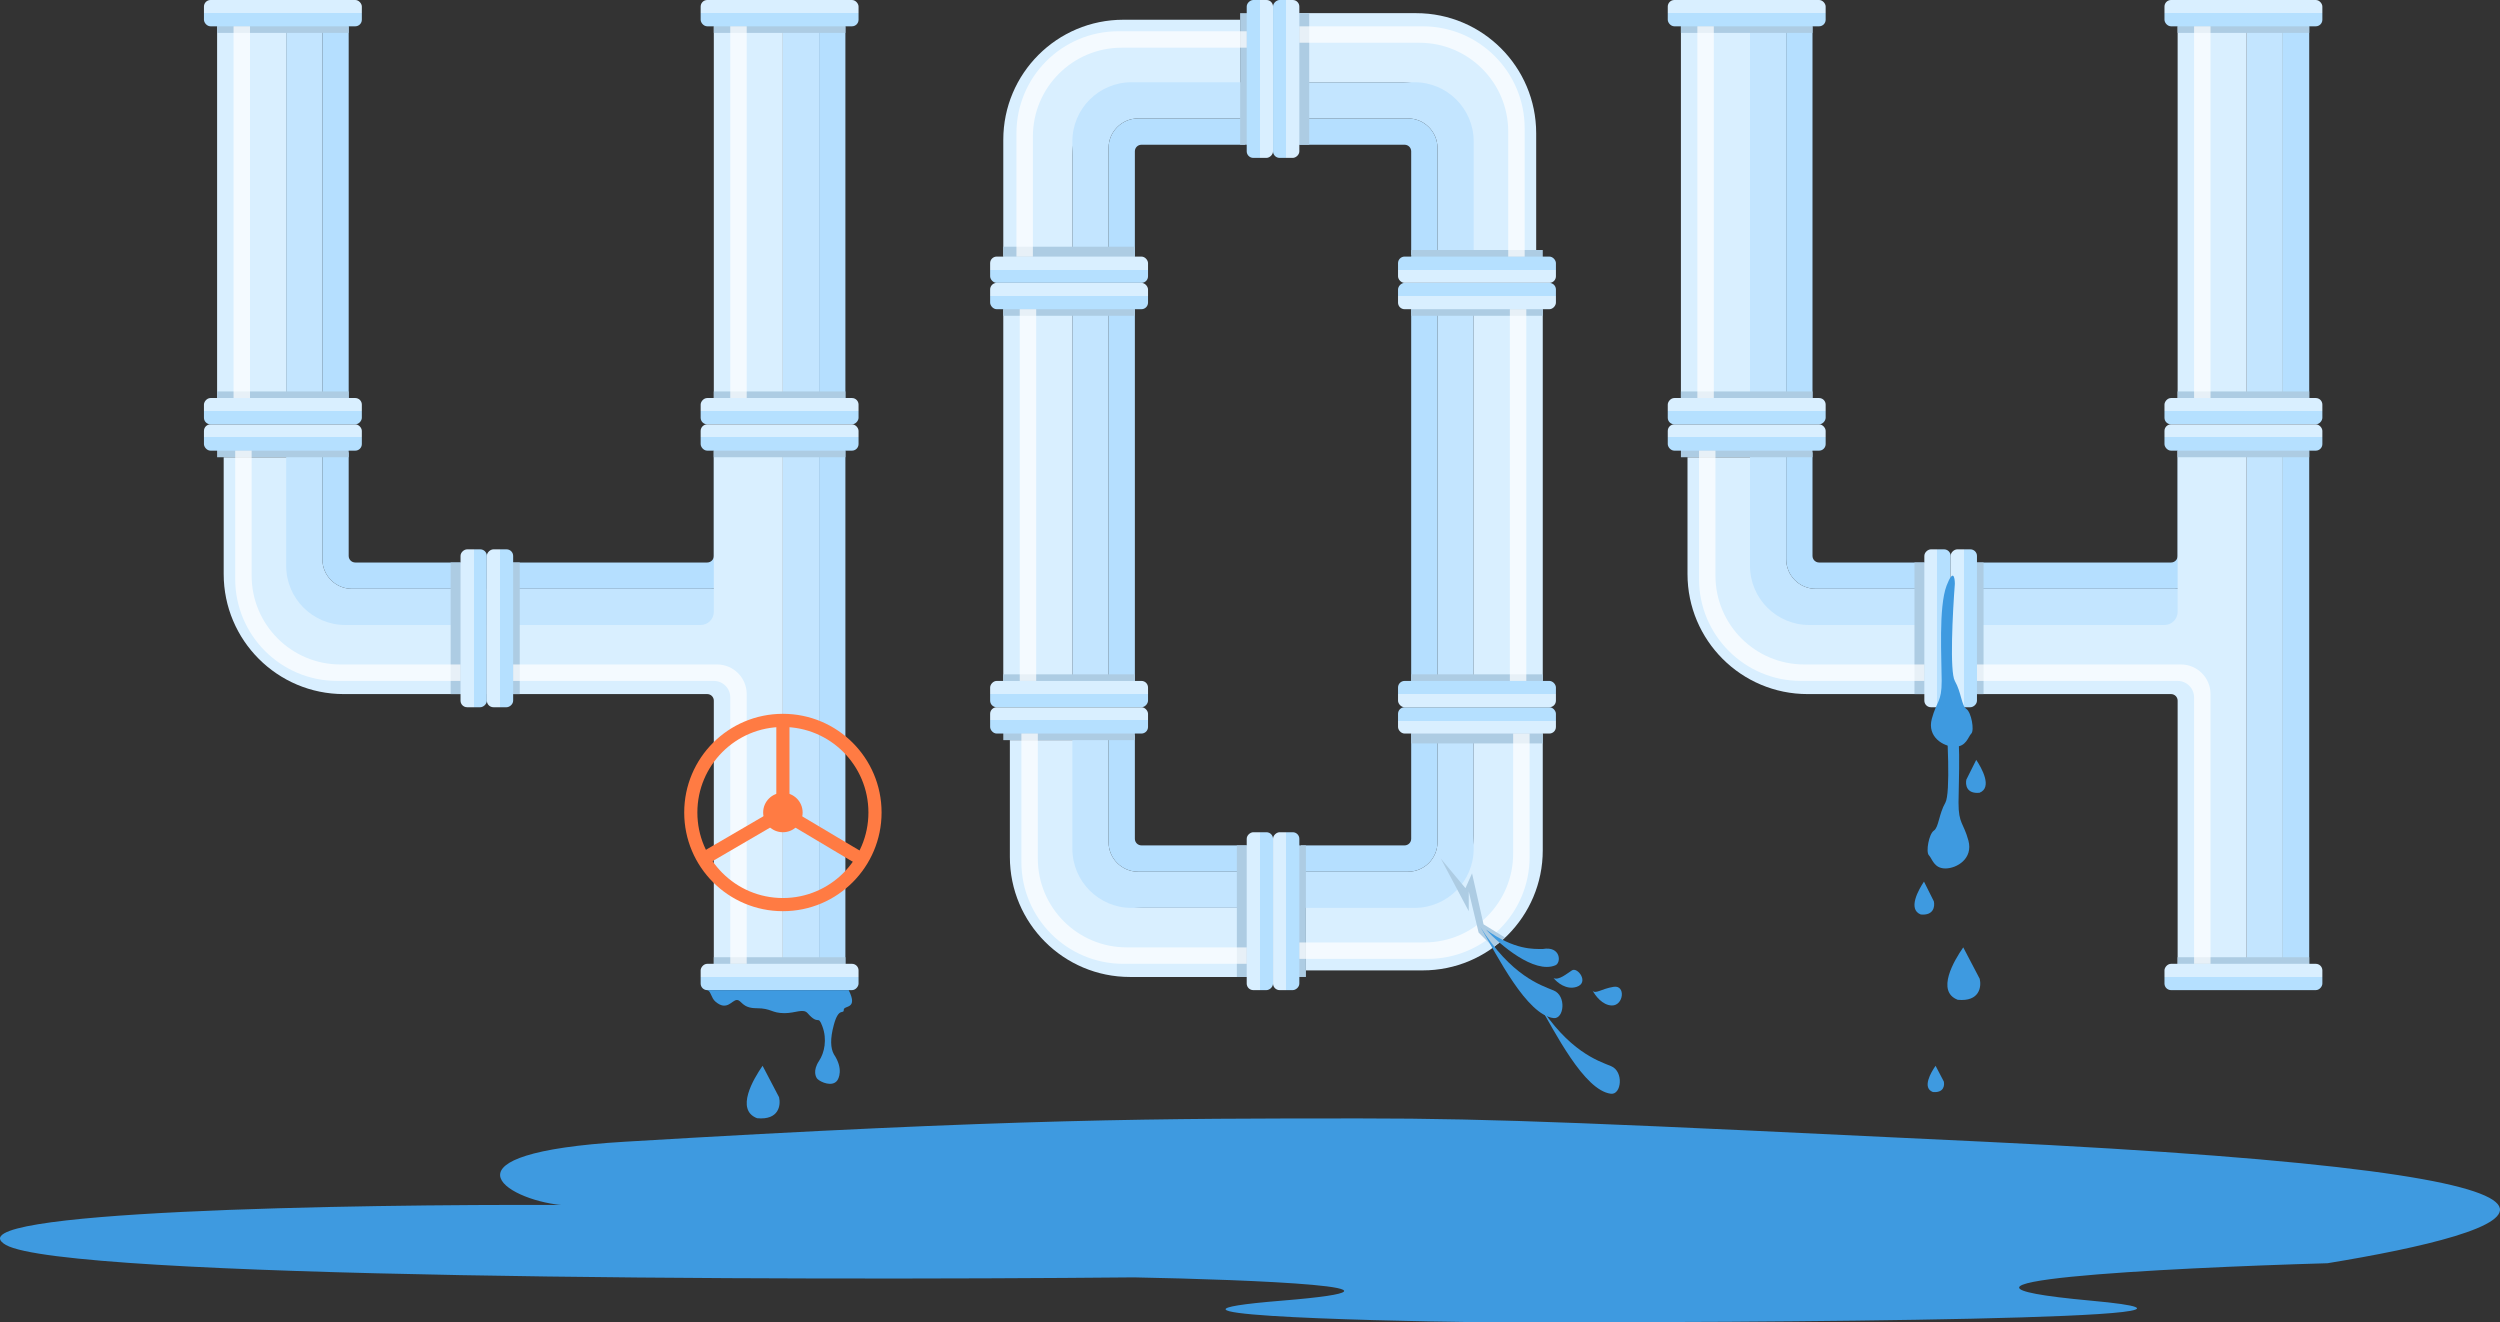 <svg width="760" height="402" viewBox="0 0 760 402" fill="none" xmlns="http://www.w3.org/2000/svg">
<rect x="0" y="0" width="760" height="402" fill="#333333" stroke="none"/>
<path fill-rule="evenodd" clip-rule="evenodd" d="M328 225H307V260.5C307 280.658 323.342 297 343.5 297H354.5H379V276H348C336.954 276 328 267.046 328 256V225Z" fill="#D9EFFF"/>
<path fill-rule="evenodd" clip-rule="evenodd" d="M337 223H326V245.5V258C326 267.941 334.059 276 344 276H358H379V265H346C341.029 265 337 260.971 337 256V223Z" fill="#C3E5FF"/>
<path fill-rule="evenodd" clip-rule="evenodd" d="M345 223.5H337V248V256C337 260.971 341.029 265 346 265H355H379V257H347C345.895 257 345 256.105 345 255V223.5Z" fill="#B5DFFF"/>
<rect x="305" y="217" width="40" height="8" fill="#ADCCE3"/>
<rect x="301" y="215" width="48" height="8" rx="2" fill="url(#paint0_linear_477_8623)"/>
<rect x="376" y="297" width="40" height="8" transform="rotate(-90 376 297)" fill="#ADCCE3"/>
<rect x="379" y="301" width="48" height="8" rx="2" transform="rotate(-90 379 301)" fill="url(#paint1_linear_477_8623)"/>
<path fill-rule="evenodd" clip-rule="evenodd" d="M315.5 223H310.5V262C310.5 279.121 324.379 293 341.5 293H352.5H379V288H342.5C327.588 288 315.5 275.912 315.5 261V223Z" fill="white" fill-opacity="0.7"/>
<path fill-rule="evenodd" clip-rule="evenodd" d="M397 274L397 295L432.5 295C452.658 295 469 278.658 469 258.5L469 247.5L469 223L448 223L448 254C448 265.046 439.046 274 428 274L397 274Z" fill="#D9EFFF"/>
<path fill-rule="evenodd" clip-rule="evenodd" d="M395 265L395 276L417.5 276L430 276C439.941 276 448 267.941 448 258L448 244L448 223L437 223L437 256C437 260.971 432.971 265 428 265L395 265Z" fill="#C3E5FF"/>
<path fill-rule="evenodd" clip-rule="evenodd" d="M395.5 257L395.5 265L420 265L428 265C432.971 265 437 260.971 437 256L437 247L437 223L429 223L429 255C429 256.105 428.105 257 427 257L395.5 257Z" fill="#B5DFFF"/>
<rect x="389" y="297" width="40" height="8" transform="rotate(-90 389 297)" fill="#ADCCE3"/>
<rect x="387" y="301" width="48" height="8" rx="2" transform="rotate(-90 387 301)" fill="url(#paint2_linear_477_8623)"/>
<rect x="469" y="226" width="40" height="8" transform="rotate(180 469 226)" fill="#ADCCE3"/>
<rect x="473" y="223" width="48" height="8" rx="2" transform="rotate(180 473 223)" fill="url(#paint3_linear_477_8623)"/>
<path fill-rule="evenodd" clip-rule="evenodd" d="M395 286.5L395 291.5L434 291.5C451.121 291.5 465 277.621 465 260.5L465 249.5L465 223L460 223L460 259.5C460 274.412 447.912 286.5 433 286.5L395 286.5Z" fill="white" fill-opacity="0.7"/>
<path fill-rule="evenodd" clip-rule="evenodd" d="M446 76L467 76L467 40.5C467 20.342 450.658 4 430.5 4L419.5 4L395 4L395 25L426 25C437.046 25 446 33.954 446 45L446 76Z" fill="#D9EFFF"/>
<path fill-rule="evenodd" clip-rule="evenodd" d="M437 78L448 78L448 55.5L448 43C448 33.059 439.941 25 430 25L416 25L395 25L395 36L428 36C432.971 36 437 40.029 437 45L437 78Z" fill="#C3E5FF"/>
<path fill-rule="evenodd" clip-rule="evenodd" d="M429 77.5L437 77.5L437 53L437 45C437 40.029 432.971 36 428 36L419 36L395 36L395 44L427 44C428.105 44 429 44.895 429 46L429 77.5Z" fill="#B5DFFF"/>
<rect x="469" y="84" width="40" height="8" transform="rotate(-180 469 84)" fill="#ADCCE3"/>
<rect x="473" y="86" width="48" height="8" rx="2" transform="rotate(-180 473 86)" fill="url(#paint4_linear_477_8623)"/>
<rect x="398" y="4" width="40" height="8" transform="rotate(90 398 4)" fill="#ADCCE3"/>
<rect x="395" width="48" height="8" rx="2" transform="rotate(90 395 0)" fill="url(#paint5_linear_477_8623)"/>
<path fill-rule="evenodd" clip-rule="evenodd" d="M458.5 78L463.5 78L463.5 39C463.5 21.879 449.621 8 432.5 8L421.5 8L395 8L395 13L431.5 13C446.412 13 458.5 25.088 458.5 40L458.5 78Z" fill="white" fill-opacity="0.7"/>
<path fill-rule="evenodd" clip-rule="evenodd" d="M377 27L377 6L341.5 6C321.342 6 305 22.342 305 42.5L305 53.5L305 78L326 78L326 47C326 35.954 334.954 27 346 27L377 27Z" fill="#D9EFFF"/>
<path fill-rule="evenodd" clip-rule="evenodd" d="M379 36L379 25L356.5 25L344 25C334.059 25 326 33.059 326 43L326 57L326 78L337 78L337 45C337 40.029 341.029 36 346 36L379 36Z" fill="#C3E5FF"/>
<path fill-rule="evenodd" clip-rule="evenodd" d="M378.5 44L378.5 36L354 36L346 36C341.029 36 337 40.029 337 45L337 54L337 78L345 78L345 46C345 44.895 345.895 44 347 44L378.5 44Z" fill="#B5DFFF"/>
<rect x="385" y="4" width="40" height="8" transform="rotate(90 385 4)" fill="#ADCCE3"/>
<rect x="387" width="48" height="8" rx="2" transform="rotate(90 387 0)" fill="url(#paint6_linear_477_8623)"/>
<rect x="305" y="75" width="40" height="8" fill="#ADCCE3"/>
<rect x="301" y="78" width="48" height="8" rx="2" fill="url(#paint7_linear_477_8623)"/>
<path fill-rule="evenodd" clip-rule="evenodd" d="M379 14.5L379 9.5L340 9.5C322.879 9.5 309 23.379 309 40.5L309 51.5L309 78L314 78L314 41.5C314 26.588 326.088 14.5 341 14.5L379 14.5Z" fill="white" fill-opacity="0.7"/>
<rect x="305" y="94" width="21" height="113" fill="#D9EFFF"/>
<rect x="326" y="94" width="11" height="113" fill="#C3E5FF"/>
<rect x="337" y="94" width="8" height="113" fill="#B5DFFF"/>
<rect x="305" y="88" width="40" height="8" fill="#ADCCE3"/>
<rect x="301" y="86" width="48" height="8" rx="2" fill="url(#paint8_linear_477_8623)"/>
<rect x="345" y="213" width="40" height="8" transform="rotate(-180 345 213)" fill="#ADCCE3"/>
<rect width="48" height="8" rx="2" transform="matrix(-1 8.74228e-08 8.74228e-08 1 349 207)" fill="url(#paint9_linear_477_8623)"/>
<rect x="310" y="94" width="5" height="113" fill="white" fill-opacity="0.7"/>
<rect x="469" y="207" width="21" height="113" transform="rotate(-180 469 207)" fill="#D9EFFF"/>
<rect x="448" y="207" width="11" height="113" transform="rotate(-180 448 207)" fill="#C3E5FF"/>
<rect x="437" y="207" width="8" height="113" transform="rotate(-180 437 207)" fill="#B5DFFF"/>
<rect x="469" y="213" width="40" height="8" transform="rotate(-180 469 213)" fill="#ADCCE3"/>
<rect x="473" y="215" width="48" height="8" rx="2" transform="rotate(-180 473 215)" fill="url(#paint10_linear_477_8623)"/>
<rect x="429" y="88" width="40" height="8" fill="#ADCCE3"/>
<rect width="48" height="8" rx="2" transform="matrix(1 0 0 -1 425 94)" fill="url(#paint11_linear_477_8623)"/>
<rect x="464" y="207" width="5" height="113" transform="rotate(-180 464 207)" fill="white" fill-opacity="0.7"/>
<path fill-rule="evenodd" clip-rule="evenodd" d="M89 139H68V174.5C68 194.658 84.342 211 104.5 211H115.5H140V190H109C97.954 190 89 181.046 89 170V139Z" fill="#D9EFFF"/>
<path fill-rule="evenodd" clip-rule="evenodd" d="M98 137H87V159.5V172C87 181.941 95.059 190 105 190H119H140V179H107C102.029 179 98 174.971 98 170V137Z" fill="#C3E5FF"/>
<path fill-rule="evenodd" clip-rule="evenodd" d="M106 137.5H98V162V170C98 174.971 102.029 179 107 179H116H140V171H108C106.895 171 106 170.105 106 169V137.5Z" fill="#B5DFFF"/>
<rect x="66" y="131" width="40" height="8" fill="#ADCCE3"/>
<rect x="62" y="129" width="48" height="8" rx="2" fill="url(#paint12_linear_477_8623)"/>
<rect x="137" y="211" width="40" height="8" transform="rotate(-90 137 211)" fill="#ADCCE3"/>
<rect x="140" y="215" width="48" height="8" rx="2" transform="rotate(-90 140 215)" fill="url(#paint13_linear_477_8623)"/>
<path fill-rule="evenodd" clip-rule="evenodd" d="M76.5 137H71.5V176C71.5 193.121 85.379 207 102.5 207H113.5H140V202H103.5C88.588 202 76.5 189.912 76.5 175V137Z" fill="white" fill-opacity="0.7"/>
<rect x="66" y="8" width="21" height="113" fill="#D9EFFF"/>
<rect x="87" y="8" width="11" height="113" fill="#C3E5FF"/>
<rect x="98" y="8" width="8" height="113" fill="#B5DFFF"/>
<rect x="66" y="2" width="40" height="8" fill="#ADCCE3"/>
<rect x="62" width="48" height="8" rx="2" fill="url(#paint14_linear_477_8623)"/>
<rect x="106" y="127" width="40" height="8" transform="rotate(-180 106 127)" fill="#ADCCE3"/>
<rect width="48" height="8" rx="2" transform="matrix(-1 8.74228e-08 8.74228e-08 1 110 121)" fill="url(#paint15_linear_477_8623)"/>
<rect x="71" y="8" width="5" height="113" fill="white" fill-opacity="0.7"/>
<rect x="217" y="8" width="21" height="113" fill="#D9EFFF"/>
<rect x="238" y="8" width="11" height="113" fill="#C3E5FF"/>
<rect x="249" y="8" width="8" height="113" fill="#B5DFFF"/>
<rect x="217" y="2" width="40" height="8" fill="#ADCCE3"/>
<rect x="213" width="48" height="8" rx="2" fill="url(#paint16_linear_477_8623)"/>
<rect x="257" y="127" width="40" height="8" transform="rotate(-180 257 127)" fill="#ADCCE3"/>
<rect width="48" height="8" rx="2" transform="matrix(-1 8.74228e-08 8.74228e-08 1 261 121)" fill="url(#paint17_linear_477_8623)"/>
<rect x="222" y="8" width="5" height="113" fill="white" fill-opacity="0.7"/>
<path fill-rule="evenodd" clip-rule="evenodd" d="M148 179L148 190L205.5 190L218 190C227.941 190 236 181.941 236 172L236 158L236 137L225 137L225 170C225 174.971 220.971 179 216 179L148 179Z" fill="#C3E5FF"/>
<path fill-rule="evenodd" clip-rule="evenodd" d="M152 171L152 179L207 179L216 179C220.971 179 225 174.971 225 170L225 161L225 137L217 137L217 169C217 170.105 216.105 171 215 171L152 171Z" fill="#B5DFFF"/>
<path fill-rule="evenodd" clip-rule="evenodd" d="M238 137H217V186C217 188.209 215.209 190 213 190L148 190V211L215 211C216.105 211 217 211.895 217 213V298H238V294V254V208.5V137Z" fill="#D9EFFF"/>
<path d="M238 137H249V298H238V137Z" fill="#C3E5FF"/>
<path d="M249 137H257V298H249V137Z" fill="#B5DFFF"/>
<rect x="217" y="131" width="40" height="8" fill="#ADCCE3"/>
<rect x="213" y="129" width="48" height="8" rx="2" fill="url(#paint18_linear_477_8623)"/>
<rect x="257" y="299" width="40" height="8" transform="rotate(-180 257 299)" fill="#ADCCE3"/>
<rect width="48" height="8" rx="2" transform="matrix(-1 8.74228e-08 8.74228e-08 1 261 293)" fill="url(#paint19_linear_477_8623)"/>
<rect x="150" y="211" width="40" height="8" transform="rotate(-90 150 211)" fill="#ADCCE3"/>
<rect x="148" y="215" width="48" height="8" rx="2" transform="rotate(-90 148 215)" fill="url(#paint20_linear_477_8623)"/>
<path fill-rule="evenodd" clip-rule="evenodd" d="M156 207L156 202L208 202L218 202C222.971 202 227 206.029 227 211L227 287.5L227 293L222 293L222 212C222 209.239 219.761 207 217 207L156 207Z" fill="white" fill-opacity="0.7"/>
<path fill-rule="evenodd" clip-rule="evenodd" d="M534 139H513V174.5C513 194.658 529.342 211 549.5 211H560.5H585V190H554C542.954 190 534 181.046 534 170V139Z" fill="#D9EFFF"/>
<path fill-rule="evenodd" clip-rule="evenodd" d="M543 137H532V159.5V172C532 181.941 540.059 190 550 190H564H585V179H552C547.029 179 543 174.971 543 170V137Z" fill="#C3E5FF"/>
<path fill-rule="evenodd" clip-rule="evenodd" d="M551 137.5H543V162V170C543 174.971 547.029 179 552 179H561H585V171H553C551.895 171 551 170.105 551 169V137.5Z" fill="#B5DFFF"/>
<rect x="511" y="131" width="40" height="8" fill="#ADCCE3"/>
<rect x="507" y="129" width="48" height="8" rx="2" fill="url(#paint21_linear_477_8623)"/>
<rect x="582" y="211" width="40" height="8" transform="rotate(-90 582 211)" fill="#ADCCE3"/>
<rect x="585" y="215" width="48" height="8" rx="2" transform="rotate(-90 585 215)" fill="url(#paint22_linear_477_8623)"/>
<path fill-rule="evenodd" clip-rule="evenodd" d="M521.5 137H516.5V176C516.5 193.121 530.379 207 547.5 207H558.5H585V202H548.5C533.588 202 521.5 189.912 521.5 175V137Z" fill="white" fill-opacity="0.7"/>
<rect x="511" y="8" width="21" height="113" fill="#D9EFFF"/>
<rect x="532" y="8" width="11" height="113" fill="#C3E5FF"/>
<rect x="543" y="8" width="8" height="113" fill="#B5DFFF"/>
<rect x="511" y="2" width="40" height="8" fill="#ADCCE3"/>
<rect x="507" width="48" height="8" rx="2" fill="url(#paint23_linear_477_8623)"/>
<rect x="551" y="127" width="40" height="8" transform="rotate(-180 551 127)" fill="#ADCCE3"/>
<rect width="48" height="8" rx="2" transform="matrix(-1 8.74228e-08 8.74228e-08 1 555 121)" fill="url(#paint24_linear_477_8623)"/>
<rect x="516" y="8" width="5" height="113" fill="white" fill-opacity="0.7"/>
<rect x="662" y="8" width="21" height="113" fill="#D9EFFF"/>
<rect x="683" y="8" width="11" height="113" fill="#C3E5FF"/>
<rect x="694" y="8" width="8" height="113" fill="#B5DFFF"/>
<rect x="662" y="2" width="40" height="8" fill="#ADCCE3"/>
<rect x="658" width="48" height="8" rx="2" fill="url(#paint25_linear_477_8623)"/>
<rect x="702" y="127" width="40" height="8" transform="rotate(-180 702 127)" fill="#ADCCE3"/>
<rect width="48" height="8" rx="2" transform="matrix(-1 8.74228e-08 8.74228e-08 1 706 121)" fill="url(#paint26_linear_477_8623)"/>
<rect x="667" y="8" width="5" height="113" fill="white" fill-opacity="0.7"/>
<path fill-rule="evenodd" clip-rule="evenodd" d="M593 179L593 190L650.5 190L663 190C672.941 190 681 181.941 681 172L681 158L681 137L670 137L670 170C670 174.971 665.971 179 661 179L593 179Z" fill="#C3E5FF"/>
<path fill-rule="evenodd" clip-rule="evenodd" d="M597 171L597 179L652 179L661 179C665.971 179 670 174.971 670 170L670 161L670 137L662 137L662 169C662 170.105 661.105 171 660 171L597 171Z" fill="#B5DFFF"/>
<path fill-rule="evenodd" clip-rule="evenodd" d="M683 137H662V186C662 188.209 660.209 190 658 190L593 190V211L660 211C661.105 211 662 211.895 662 213V298H683V294V254V208.5V137Z" fill="#D9EFFF"/>
<path d="M683 137H694V298H683V137Z" fill="#C3E5FF"/>
<path d="M694 137H702V298H694V137Z" fill="#B5DFFF"/>
<rect x="662" y="131" width="40" height="8" fill="#ADCCE3"/>
<rect x="658" y="129" width="48" height="8" rx="2" fill="url(#paint27_linear_477_8623)"/>
<rect x="702" y="299" width="40" height="8" transform="rotate(-180 702 299)" fill="#ADCCE3"/>
<rect width="48" height="8" rx="2" transform="matrix(-1 8.74228e-08 8.74228e-08 1 706 293)" fill="url(#paint28_linear_477_8623)"/>
<rect x="595" y="211" width="40" height="8" transform="rotate(-90 595 211)" fill="#ADCCE3"/>
<rect x="593" y="215" width="48" height="8" rx="2" transform="rotate(-90 593 215)" fill="url(#paint29_linear_477_8623)"/>
<path fill-rule="evenodd" clip-rule="evenodd" d="M601 207L601 202L653 202L663 202C667.971 202 672 206.029 672 211L672 287.5L672 293L667 293L667 212C667 209.239 664.761 207 662 207L601 207Z" fill="white" fill-opacity="0.7"/>
<path d="M238 247V219M238 247L214 261M238 247L261.5 261" stroke="#FF7B43" stroke-width="4"/>
<circle cx="238" cy="247" r="28" stroke="#FF7B43" stroke-width="4"/>
<circle cx="238" cy="247" r="6" fill="#FF7B43"/>
<path d="M217.5 304.5C216.142 303.336 216.167 301.333 215 301L258 301C261 307 256.5 305.5 256.5 307C256.5 308.5 255 306 253.5 311.5C252.3 315.9 252.5 318.667 253.5 320.5C256.5 325 254.924 327.934 254.5 328.5C253 330.5 249.5 329 248.5 328C248 327.5 247 325.5 249 322.5C250.617 320.074 251.5 316 250 312C248.596 308.255 249 312 245.5 308C244.183 306.495 241.837 308 238.5 308C234.5 308 234.5 306.5 230 306.5C225.5 306.5 225.5 304 224 304C222.5 304 221 307.5 217.5 304.5Z" fill="#3E9AE0"/>
<path d="M594.273 207.01C592.673 204.21 593.607 186.176 594.273 177.51C594.273 175.51 593.773 172.81 591.773 178.01C589.273 184.51 590.273 200.51 590.273 207.01C590.273 213.51 588.773 213.01 587.273 218.51C585.773 224.01 590.773 227.01 594.273 227.01C597.773 227.01 598.273 224.01 599.273 223.01C600.273 222.01 599.273 216.51 597.773 215.51C596.273 214.51 596.273 210.51 594.273 207.01Z" fill="#3E9AE0"/>
<path d="M601.774 241C605.774 239.4 602.44 233.5 600.774 231L597.774 237C597.44 238.5 597.774 241.4 601.774 241Z" fill="#3E9AE0"/>
<path d="M591.391 244.01C592.991 241.21 592.057 223.176 591.391 214.51C591.391 212.51 591.891 209.81 593.891 215.01C596.391 221.51 595.391 237.51 595.391 244.01C595.391 250.51 596.891 250.01 598.391 255.51C599.891 261.01 594.891 264.01 591.391 264.01C587.891 264.01 587.391 261.01 586.391 260.01C585.391 259.01 586.391 253.51 587.891 252.51C589.391 251.51 589.391 247.51 591.391 244.01Z" fill="#3E9AE0"/>
<path d="M583.891 278C579.891 276.4 583.224 270.5 584.891 268L587.891 274C588.224 275.5 587.891 278.4 583.891 278Z" fill="#3E9AE0"/>
<path d="M595.158 303.94C588.478 301.39 594.044 291.985 596.827 288L601.837 297.564C602.393 299.955 601.837 304.578 595.158 303.94Z" fill="#3E9AE0"/>
<path d="M230.158 339.94C223.478 337.39 229.044 327.985 231.827 324L236.837 333.564C237.393 335.955 236.837 340.578 230.158 339.94Z" fill="#3E9AE0"/>
<path d="M587.579 331.97C584.239 330.695 587.022 325.993 588.414 324L590.918 328.782C591.197 329.978 590.918 332.289 587.579 331.97Z" fill="#3E9AE0"/>
<path d="M446.5 277L438 261L445.5 270L447.5 265.5L451 281L457.5 285L454 288L449.5 283.5L446.5 271V277Z" fill="#ADCCE3"/>
<path d="M472.292 309.5C464.103 308.529 455.205 290.601 450.049 281.832C459.409 296.619 468.308 299.469 472.292 301.089C476.277 302.709 475.474 309.853 472.292 309.5Z" fill="#3E9AE0"/>
<path d="M472.8 293.468C466.413 296.091 456.07 287.292 451.697 282.565C460.425 288.875 466.226 288.481 469 288.5C474.5 287.5 474.704 292.737 472.8 293.468Z" fill="#3E9AE0"/>
<path d="M479.304 300.003C476.172 301.039 473.324 298.66 472.292 297.34C473.939 298.073 476.207 296.046 477.897 294.976C479.587 293.907 483.218 298.709 479.304 300.003Z" fill="#3E9AE0"/>
<path d="M489.989 305.667C487.105 305.598 484.883 302.586 484.133 301.089C484.935 302.356 486.78 300.597 490.54 299.992C494.299 299.388 493.594 305.752 489.989 305.667Z" fill="#3E9AE0"/>
<path d="M489.735 332.5C481.546 331.529 472.648 313.601 467.492 304.832C476.851 319.619 485.75 322.469 489.735 324.089C493.719 325.709 492.917 332.853 489.735 332.5Z" fill="#3E9AE0"/>
<path d="M189.954 347.084C308.189 340 353.57 340 413.573 340C455.501 340 487.447 341.518 603.25 347.084C823.132 357.652 764.641 374.667 707.572 384.021C657.823 385.455 573.8 389.739 635.694 395.406C697.589 401.073 538.693 402.152 451.508 401.984C410.245 401.478 340.098 399.454 389.614 395.406C439.129 391.358 380.296 388.997 344.69 388.322C237.872 389.334 19.744 388.777 1.774 378.455C-16.195 368.133 106.762 366.058 170.487 366.311C153.516 364.625 131.77 350.57 189.954 347.084Z" fill="#3E9AE0"/>
<defs>
<linearGradient id="paint0_linear_477_8623" x1="325" y1="215" x2="325" y2="223" gradientUnits="userSpaceOnUse">
<stop offset="0.495" stop-color="#D9EFFF"/>
<stop offset="0.495" stop-color="#B5E0FF"/>
<stop offset="0.812" stop-color="#B5E0FF"/>
</linearGradient>
<linearGradient id="paint1_linear_477_8623" x1="403" y1="301" x2="403" y2="309" gradientUnits="userSpaceOnUse">
<stop offset="0.495" stop-color="#D9EFFF"/>
<stop offset="0.495" stop-color="#B5E0FF"/>
<stop offset="0.812" stop-color="#B5E0FF"/>
</linearGradient>
<linearGradient id="paint2_linear_477_8623" x1="411" y1="301" x2="411" y2="309" gradientUnits="userSpaceOnUse">
<stop offset="0.495" stop-color="#D9EFFF"/>
<stop offset="0.495" stop-color="#B5E0FF"/>
<stop offset="0.812" stop-color="#B5E0FF"/>
</linearGradient>
<linearGradient id="paint3_linear_477_8623" x1="497" y1="223" x2="497" y2="231" gradientUnits="userSpaceOnUse">
<stop offset="0.495" stop-color="#D9EFFF"/>
<stop offset="0.495" stop-color="#B5E0FF"/>
<stop offset="0.812" stop-color="#B5E0FF"/>
</linearGradient>
<linearGradient id="paint4_linear_477_8623" x1="497" y1="86" x2="497" y2="94" gradientUnits="userSpaceOnUse">
<stop offset="0.495" stop-color="#D9EFFF"/>
<stop offset="0.495" stop-color="#B5E0FF"/>
<stop offset="0.812" stop-color="#B5E0FF"/>
</linearGradient>
<linearGradient id="paint5_linear_477_8623" x1="419" y1="0" x2="419" y2="8" gradientUnits="userSpaceOnUse">
<stop offset="0.495" stop-color="#D9EFFF"/>
<stop offset="0.495" stop-color="#B5E0FF"/>
<stop offset="0.812" stop-color="#B5E0FF"/>
</linearGradient>
<linearGradient id="paint6_linear_477_8623" x1="411" y1="0" x2="411" y2="8" gradientUnits="userSpaceOnUse">
<stop offset="0.495" stop-color="#D9EFFF"/>
<stop offset="0.495" stop-color="#B5E0FF"/>
<stop offset="0.812" stop-color="#B5E0FF"/>
</linearGradient>
<linearGradient id="paint7_linear_477_8623" x1="325" y1="78" x2="325" y2="86" gradientUnits="userSpaceOnUse">
<stop offset="0.495" stop-color="#D9EFFF"/>
<stop offset="0.495" stop-color="#B5E0FF"/>
<stop offset="0.812" stop-color="#B5E0FF"/>
</linearGradient>
<linearGradient id="paint8_linear_477_8623" x1="325" y1="86" x2="325" y2="94" gradientUnits="userSpaceOnUse">
<stop offset="0.495" stop-color="#D9EFFF"/>
<stop offset="0.495" stop-color="#B5E0FF"/>
<stop offset="0.812" stop-color="#B5E0FF"/>
</linearGradient>
<linearGradient id="paint9_linear_477_8623" x1="24" y1="0" x2="24" y2="8" gradientUnits="userSpaceOnUse">
<stop offset="0.495" stop-color="#D9EFFF"/>
<stop offset="0.495" stop-color="#B5E0FF"/>
<stop offset="0.812" stop-color="#B5E0FF"/>
</linearGradient>
<linearGradient id="paint10_linear_477_8623" x1="497" y1="215" x2="497" y2="223" gradientUnits="userSpaceOnUse">
<stop offset="0.495" stop-color="#D9EFFF"/>
<stop offset="0.495" stop-color="#B5E0FF"/>
<stop offset="0.812" stop-color="#B5E0FF"/>
</linearGradient>
<linearGradient id="paint11_linear_477_8623" x1="24" y1="0" x2="24" y2="8" gradientUnits="userSpaceOnUse">
<stop offset="0.495" stop-color="#D9EFFF"/>
<stop offset="0.495" stop-color="#B5E0FF"/>
<stop offset="0.812" stop-color="#B5E0FF"/>
</linearGradient>
<linearGradient id="paint12_linear_477_8623" x1="86" y1="129" x2="86" y2="137" gradientUnits="userSpaceOnUse">
<stop offset="0.495" stop-color="#D9EFFF"/>
<stop offset="0.495" stop-color="#B5E0FF"/>
<stop offset="0.812" stop-color="#B5E0FF"/>
</linearGradient>
<linearGradient id="paint13_linear_477_8623" x1="164" y1="215" x2="164" y2="223" gradientUnits="userSpaceOnUse">
<stop offset="0.495" stop-color="#D9EFFF"/>
<stop offset="0.495" stop-color="#B5E0FF"/>
<stop offset="0.812" stop-color="#B5E0FF"/>
</linearGradient>
<linearGradient id="paint14_linear_477_8623" x1="86" y1="0" x2="86" y2="8" gradientUnits="userSpaceOnUse">
<stop offset="0.495" stop-color="#D9EFFF"/>
<stop offset="0.495" stop-color="#B5E0FF"/>
<stop offset="0.812" stop-color="#B5E0FF"/>
</linearGradient>
<linearGradient id="paint15_linear_477_8623" x1="24" y1="0" x2="24" y2="8" gradientUnits="userSpaceOnUse">
<stop offset="0.495" stop-color="#D9EFFF"/>
<stop offset="0.495" stop-color="#B5E0FF"/>
<stop offset="0.812" stop-color="#B5E0FF"/>
</linearGradient>
<linearGradient id="paint16_linear_477_8623" x1="237" y1="0" x2="237" y2="8" gradientUnits="userSpaceOnUse">
<stop offset="0.495" stop-color="#D9EFFF"/>
<stop offset="0.495" stop-color="#B5E0FF"/>
<stop offset="0.812" stop-color="#B5E0FF"/>
</linearGradient>
<linearGradient id="paint17_linear_477_8623" x1="24" y1="0" x2="24" y2="8" gradientUnits="userSpaceOnUse">
<stop offset="0.495" stop-color="#D9EFFF"/>
<stop offset="0.495" stop-color="#B5E0FF"/>
<stop offset="0.812" stop-color="#B5E0FF"/>
</linearGradient>
<linearGradient id="paint18_linear_477_8623" x1="237" y1="129" x2="237" y2="137" gradientUnits="userSpaceOnUse">
<stop offset="0.495" stop-color="#D9EFFF"/>
<stop offset="0.495" stop-color="#B5E0FF"/>
<stop offset="0.812" stop-color="#B5E0FF"/>
</linearGradient>
<linearGradient id="paint19_linear_477_8623" x1="24" y1="0" x2="24" y2="8" gradientUnits="userSpaceOnUse">
<stop offset="0.495" stop-color="#D9EFFF"/>
<stop offset="0.495" stop-color="#B5E0FF"/>
<stop offset="0.812" stop-color="#B5E0FF"/>
</linearGradient>
<linearGradient id="paint20_linear_477_8623" x1="172" y1="215" x2="172" y2="223" gradientUnits="userSpaceOnUse">
<stop offset="0.495" stop-color="#D9EFFF"/>
<stop offset="0.495" stop-color="#B5E0FF"/>
<stop offset="0.812" stop-color="#B5E0FF"/>
</linearGradient>
<linearGradient id="paint21_linear_477_8623" x1="531" y1="129" x2="531" y2="137" gradientUnits="userSpaceOnUse">
<stop offset="0.495" stop-color="#D9EFFF"/>
<stop offset="0.495" stop-color="#B5E0FF"/>
<stop offset="0.812" stop-color="#B5E0FF"/>
</linearGradient>
<linearGradient id="paint22_linear_477_8623" x1="609" y1="215" x2="609" y2="223" gradientUnits="userSpaceOnUse">
<stop offset="0.495" stop-color="#D9EFFF"/>
<stop offset="0.495" stop-color="#B5E0FF"/>
<stop offset="0.812" stop-color="#B5E0FF"/>
</linearGradient>
<linearGradient id="paint23_linear_477_8623" x1="531" y1="0" x2="531" y2="8" gradientUnits="userSpaceOnUse">
<stop offset="0.495" stop-color="#D9EFFF"/>
<stop offset="0.495" stop-color="#B5E0FF"/>
<stop offset="0.812" stop-color="#B5E0FF"/>
</linearGradient>
<linearGradient id="paint24_linear_477_8623" x1="24" y1="0" x2="24" y2="8" gradientUnits="userSpaceOnUse">
<stop offset="0.495" stop-color="#D9EFFF"/>
<stop offset="0.495" stop-color="#B5E0FF"/>
<stop offset="0.812" stop-color="#B5E0FF"/>
</linearGradient>
<linearGradient id="paint25_linear_477_8623" x1="682" y1="0" x2="682" y2="8" gradientUnits="userSpaceOnUse">
<stop offset="0.495" stop-color="#D9EFFF"/>
<stop offset="0.495" stop-color="#B5E0FF"/>
<stop offset="0.812" stop-color="#B5E0FF"/>
</linearGradient>
<linearGradient id="paint26_linear_477_8623" x1="24" y1="0" x2="24" y2="8" gradientUnits="userSpaceOnUse">
<stop offset="0.495" stop-color="#D9EFFF"/>
<stop offset="0.495" stop-color="#B5E0FF"/>
<stop offset="0.812" stop-color="#B5E0FF"/>
</linearGradient>
<linearGradient id="paint27_linear_477_8623" x1="682" y1="129" x2="682" y2="137" gradientUnits="userSpaceOnUse">
<stop offset="0.495" stop-color="#D9EFFF"/>
<stop offset="0.495" stop-color="#B5E0FF"/>
<stop offset="0.812" stop-color="#B5E0FF"/>
</linearGradient>
<linearGradient id="paint28_linear_477_8623" x1="24" y1="0" x2="24" y2="8" gradientUnits="userSpaceOnUse">
<stop offset="0.495" stop-color="#D9EFFF"/>
<stop offset="0.495" stop-color="#B5E0FF"/>
<stop offset="0.812" stop-color="#B5E0FF"/>
</linearGradient>
<linearGradient id="paint29_linear_477_8623" x1="617" y1="215" x2="617" y2="223" gradientUnits="userSpaceOnUse">
<stop offset="0.495" stop-color="#D9EFFF"/>
<stop offset="0.495" stop-color="#B5E0FF"/>
<stop offset="0.812" stop-color="#B5E0FF"/>
</linearGradient>
</defs>
</svg>
